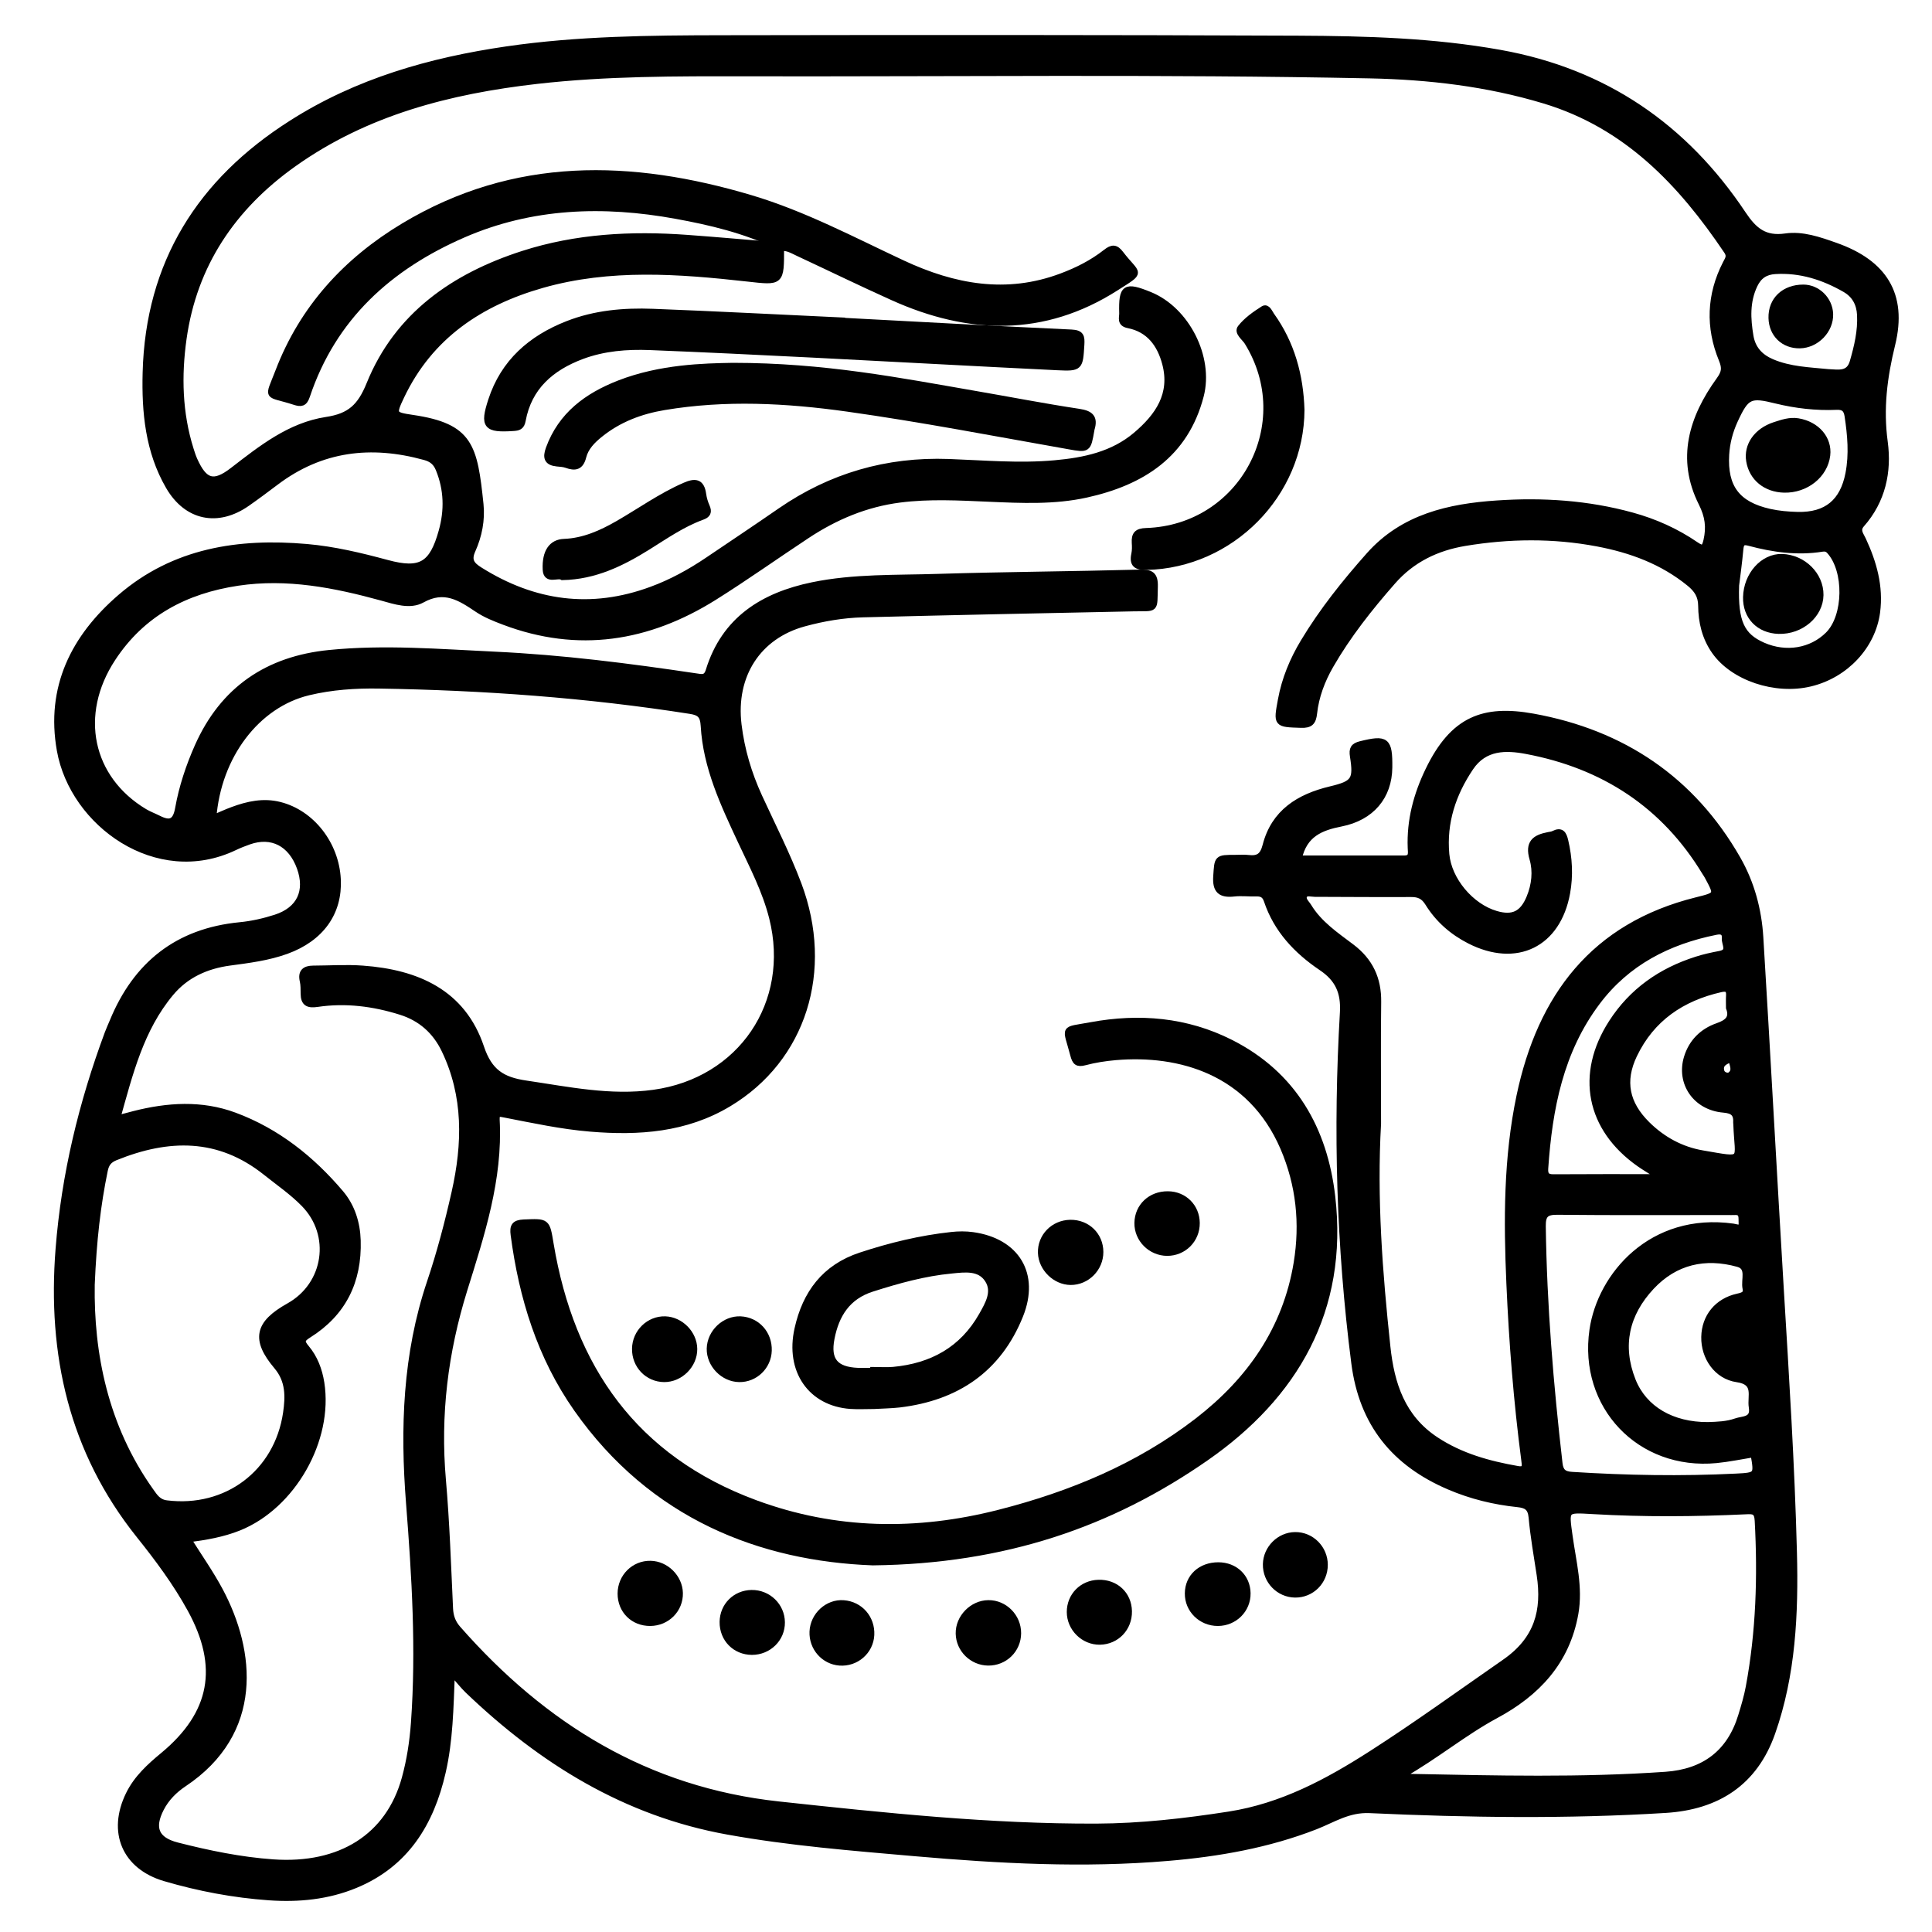 <?xml version="1.0" encoding="utf-8"?>
<!-- Generator: Adobe Illustrator 23.0.0, SVG Export Plug-In . SVG Version: 6.00 Build 0)  -->
<svg version="1.0" xmlns="http://www.w3.org/2000/svg" xmlns:xlink="http://www.w3.org/1999/xlink" x="0px" y="0px"
	 viewBox="0 0 3000 3000" style="enable-background:new 0 0 3000 3000;" xml:space="preserve">
<style type="text/css">
	.st0{stroke:#000000;stroke-width:10;stroke-miterlimit:10;}
</style>
<g id="Layer_1">
</g>
<g id="Layer_2">
	<g>
		<path class="st0" d="M1212.5,384.8c0.1,54.4,0.2,53.2-51.9,47.4C1054,420.3,947,412.3,841.8,442.2
			C745.6,469.6,667.5,521.6,623,615c-13.6,28.6-12.9,29.7,17.4,34.2c89.7,13.2,96,43.7,105.4,134c2.5,24-2.3,48.7-12.3,70.9
			c-7.3,16.1-1.4,23.3,11.3,31.3c84.2,52.9,172.9,65.2,266.9,30.5c31.1-11.4,60-27.3,87.4-45.8c37.6-25.4,75.4-50.6,112.7-76.4
			c78.7-54.3,165.5-79.4,261.1-76c54.9,2,109.9,7,164.9,2c45.7-4.1,90.3-13.3,126.6-44.2c34.1-29,57.9-63.1,45.2-111.1
			c-8-30.2-25.1-53.4-57.5-59.8c-13.3-2.6-9-11.3-9.2-18.1c-1.1-40.5,4.2-43.9,42.5-28.3c56.7,23.1,94.3,96.6,78.8,156.3
			c-23.8,91.6-91.2,134.1-177.5,153.2c-49.8,11-100.5,8.6-151.2,6.4c-46.1-2-92.2-4.6-138.4,1.3c-52.8,6.8-100.2,26.8-144.1,55.8
			c-48.3,31.9-95.5,65.5-144.5,96.2c-102.2,63.9-210.6,81.4-325.6,38c-14.3-5.4-29-11.2-41.6-19.7c-26.8-18-51.3-34-86.1-14.6
			c-18.5,10.3-41.7,2.3-62.3-3.4c-73.2-20.1-147-34.6-223.5-23.2c-81.5,12.2-148.9,47.6-194.9,117.9
			c-57.1,87.1-36.2,186.7,49.8,238.3c6.9,4.1,14.5,6.9,21.7,10.5c17.6,8.9,27,6.2,30.9-15.8c5.9-33.1,16.6-65.3,30.3-96.2
			c39.3-88.5,108.6-135.4,204-144.9c85.8-8.6,171.5-1.4,257.1,2.6c104.8,4.9,208.8,18.2,312.5,33.7c9,1.3,16.1,3.5,20-9.2
			c24.4-79.2,84.2-116.4,160.8-132.3c64.3-13.3,129.9-10.9,195.1-13c104.1-3.2,208.2-3.8,312.3-6.6c17.5-0.5,24.5,2.3,23.9,21.7
			c-1.1,37.6,3,32.3-32.9,33.1c-140,2.9-280.1,5.7-420.1,9.3c-30.8,0.8-61.3,6-91.1,14.1c-72,19.5-111.6,80.9-102.3,157.8
			c4.7,38.8,15.7,75.8,32,111.4c20.8,45.3,43.5,89.6,61.1,136.3c50.4,134,7.4,270.9-108.2,340.3c-66.4,39.9-139.7,45-214.8,38.7
			c-44.6-3.7-88.3-13.2-132.2-21.7c-8.1-1.6-14.2-3.6-13.5,8.6c4.9,92.1-23.6,178.1-50.3,263.9c-30,96.6-42,194.1-33.2,294.9
			c5.8,66.4,8,133.2,11.1,199.9c0.6,12.5,4.2,22.3,12.4,31.6c133.1,151.4,293.8,250.8,498.4,272.9c164.1,17.7,328,35,493.3,34.4
			c69-0.3,137.4-8.1,205.6-18.7c82.5-12.8,153.2-50.7,222.2-95c70.4-45.2,137.9-94.2,206.5-141.8c50.7-35.2,62.7-80,54.2-136
			c-4.5-29.7-9.8-59.4-12.5-89.2c-1.4-15.5-8.6-19.3-21.9-20.7c-36.6-3.8-72.3-12.5-106.1-27c-84.8-36.2-135.2-97.5-147.3-191.7
			c-23.3-181-28.3-362.5-17.7-544.3c1.9-31.9-7.8-52.8-33.6-70.1c-38.4-25.9-69.4-58.7-84.5-103.8c-2.8-8.4-7.5-11.6-16.1-11.4
			c-11.7,0.4-23.6-1.2-35.2,0.1c-20.6,2.3-28.8-4.4-27.3-26.4c2-28.2,0.5-28.3,29.7-28.3c6.6,0,13.3-0.6,19.8,0.2
			c15.3,1.8,22.8-2.8,27.1-19.6c13.2-51.4,51.7-75.3,100.6-87c37-8.8,40.9-14.7,35.1-51.7c-1.8-11.2,0.7-15.7,11.5-18.4
			c40-9.9,44.7-6.3,44.3,35.6c-0.4,45.2-27.6,77.6-74.6,86.9c-31,6.1-57.7,16.3-65.9,55c55.7,0,109.8-0.1,163.9,0
			c13,0,10.8-8.7,10.5-16.8c-1.7-42.7,9-82.6,27.5-120.8c38.2-78.9,85.5-96.6,162.4-82.7c138.3,25.1,246.5,97.2,317.2,220.9
			c21.4,37.4,32.5,78.7,35.1,121.5c11.1,182.2,20.9,364.4,31.8,546.6c8.2,136.1,16.9,272.2,20.4,408.6c2.4,94.7-1.8,189.4-33.7,280
			c-27.3,77.4-85.2,114.4-165.2,119.4c-153.2,9.5-306.4,7.3-459.6,0.3c-33.2-1.5-56.8,14.7-84.2,25.4
			c-73.6,28.7-150.7,42.2-228.9,48.8c-131.3,11.2-262.2,4.1-393.1-7.3c-97.1-8.5-194.3-16.2-290.3-33.5
			c-158.6-28.5-288.9-109.3-403.5-219c-7.7-7.4-14.2-15.9-25.4-28.5c-2.2,57.2-3.1,106.9-14.3,155.5
			c-18.1,79.2-57.2,142.8-135.4,175.1c-42.7,17.7-87.9,22.1-133.8,18.9c-55-3.9-109-14.1-161.8-29.6
			c-61.9-18.2-84.3-71.7-55.8-129.8c12.3-25.1,32.4-43.3,53.3-60.6c77.8-64.5,91.4-137.7,42.4-227c-22.7-41.3-50.7-78.9-80-115.5
			c-104.1-130.4-137.5-280.4-124.7-443.7c9-115.5,36-226.8,76.3-335.2c2.3-6.2,5.1-12.1,7.6-18.2c36.4-88.5,100.7-139.8,197.3-149.2
			c18.8-1.8,37.7-6.1,55.7-11.9c37.6-12.2,50.9-41.3,37.7-78c-13.6-37.6-43.7-53.2-79.3-40.7c-7.6,2.7-15.1,5.6-22.4,9.1
			c-120.4,57.6-250.6-36.7-270.9-150.4c-17.4-97.5,21.9-175.5,94-237.6c83.2-71.7,183.1-87,288.8-77.8
			c42.5,3.7,83.7,13.6,124.9,24.7c52.2,14.1,70.5,3.1,85.1-49.2c9.2-32.8,8.4-65.1-4.6-96.9c-4.2-10.3-10.7-15.9-21.9-18.9
			c-83.4-23-161-14-231.4,39.2c-14.6,11-29.3,22-44.3,32.5c-45.7,32.1-93.6,22.4-121.6-25.8c-31.7-54.6-37.4-115.4-35.8-176.6
			c4.4-170,84.5-296.9,226.1-386.9C554.7,126.5,668.3,94.3,786.9,77c110.7-16.1,222.2-17.1,333.6-17.3c298.5-0.5,597-0.6,895.5,0.7
			c104.8,0.5,209.5,3.4,313.3,22c162.4,29.1,286.7,114.5,377.1,250.2c17.1,25.6,33.6,39.6,66.2,34.9c26.2-3.8,52.3,5.4,77.2,14.2
			c75.4,26.5,107,75.7,88.1,153c-12.5,50.9-18.7,99.6-11.6,151.8c6.2,45.9-3.4,90.8-35.8,127.5c-8.2,9.3-1.4,16.6,2,24
			c16.6,35.8,27.2,72.6,21.9,112.7c-7,52.4-48.8,97.2-103.4,110.3c-54.5,13.1-119.7-9.1-148.2-49.7c-15-21.3-20.7-45.5-20.9-70.6
			c-0.1-15.9-6.7-25.5-18.1-34.9c-42.1-34.4-91.1-52.4-143.6-62.3c-68.4-12.9-137-12.1-205.7-0.7c-44.1,7.4-82.2,25.9-112,59.9
			c-35.8,40.8-69.5,83.3-96.7,130.5c-13.3,23.1-22.7,47.9-25.6,74.3c-1.5,13.6-5.7,18.2-19.9,17.7c-38-1.3-38-0.5-31-38.4
			c5.9-32.1,18.1-61.6,34.9-89.6c29.2-48.6,64.5-92.7,102-134.9c52.7-59.2,123.7-75.2,198.4-80.2c70.6-4.8,140.6-0.3,209.3,18.6
			c35.7,9.8,68.9,24.7,99.4,45.6c10.5,7.2,13.9,5.7,16.8-7c4.7-20.7,2.5-37.8-7.6-58c-34.6-68.8-15-132.5,27.3-191
			c8.4-11.7,9.6-18.5,4-32.2c-20.5-49.9-18.8-100.1,6.1-148.7c3.4-6.6,7.4-11.5,1.9-19.6c-71.5-106.2-156.1-195.5-283.9-234
			c-88.6-26.7-179.2-37.2-271-39.1c-322.7-6.6-645.4-2.6-968.1-3.2c-108.5-0.2-217.1-0.5-325.2,11.8
			c-135.6,15.5-265.2,48.6-378.4,129.3c-93.8,66.9-154.3,155.9-170.5,271.3c-8.1,57.6-6.7,115.5,11,171.9c1.8,5.6,3.5,11.2,5.9,16.5
			c15.6,34.7,30.1,39.4,60,16.3c44.3-34.2,88.7-69.6,145.3-78.2c36.5-5.5,52.8-20.5,67-55.5c43.4-107.3,131.5-168,238.2-202.4
			c82.6-26.6,168.3-31.1,254.6-24.8c46.8,3.4,93.5,7.6,140.2,11.5C1208.7,382.5,1210.6,383.6,1212.5,384.8z M330.9,1270.6
			c11.5-4.9,20.8-9.2,30.3-12.7c23.7-8.8,47.8-14.1,73.1-7.7c49.5,12.5,87.2,60.7,89.9,115.2c2.6,51.4-25.8,91.5-79.6,111
			c-28.4,10.3-58.3,14-88.1,18c-36.1,4.9-67.9,19.1-91.5,47.4c-46.8,56-63.6,124.8-83.4,195.4c11.2-2.9,18.8-5,26.5-7
			c52.2-13.3,104.6-16.8,155.9,2.2c66.1,24.5,119.8,67.4,164.9,120.6c17.3,20.4,25.4,46.2,26.2,73.3c1.9,62.9-22.3,112.7-76.2,146.4
			c-11.2,7-11.6,10.9-3.4,20.6c12.9,15.4,19.9,33.9,23.1,53.9c14,88.7-44.5,191.2-127.9,224.7c-25,10-51.3,14.5-79,18.1
			c17.5,27.9,35.3,53.1,49.7,80.1c50.2,94.2,63.6,219.8-56.2,299.6c-14.5,9.7-27.2,22.3-35.5,38.5c-15.6,30.3-8,49.2,25.2,57.7
			c49,12.5,98.4,22.7,149,26.3c104.9,7.4,180-40.1,204.9-130.6c7.8-28.3,12.2-57.3,14.3-86.6c8.2-113.8,1.3-227.4-7.6-340.6
			c-9.2-116.7-5.3-231.1,32.4-343.2c15.4-45.7,27.7-92.6,38.3-139.7c16.9-75.1,18.7-149.8-15.9-221.5c-14.2-29.4-36.9-49.3-67.6-59
			c-42.4-13.4-86-19-130.2-12.4c-14.3,2.1-20.5-1.2-20.7-15.5c-0.1-6.6,0.1-13.4-1.3-19.7c-3.3-13.9,3-18.9,15.8-19
			c25.7-0.1,51.4-1.9,76.9,0c83.9,6.1,154.9,36.7,183.5,122.1c12.8,38.2,33,50.9,69.7,56.3c66,9.7,131.1,23.7,198.6,14.4
			c135.6-18.7,217.6-139.4,184.3-272.1c-10.6-42.3-30.8-80.6-49-119.6c-26.7-57.2-53.7-114.4-57.3-178.7
			c-0.9-16.1-6.4-20.9-20.9-23.2c-160.3-25.2-321.8-36.8-483.9-39.4c-36.4-0.6-73.4,1.9-109.2,10.5
			C398.8,1093.9,338.1,1173.5,330.9,1270.6z M2139.5,1744.7c-6.6,116,2.2,231.4,14.5,346.6c6.2,58.3,23.1,110.1,75.2,144.6
			c38.9,25.7,82.2,37.6,127.2,45.5c14,2.5,11.8-6.2,10.8-14.4c-11.9-90.9-19.1-182.2-23.1-273.8c-4.3-97.6-4.5-195.1,15.7-291.3
			c32.5-154.3,115.1-264.1,274.8-303.7c33-8.2,33-8.1,17-37.7c-1-1.9-2.3-3.7-3.5-5.6c-63.7-105.5-158.2-166.6-277.9-189.1
			c-31.8-6-65.1-6.5-87,26c-27.4,40.7-42.2,85.1-37.7,134.7c3.6,40.2,38.3,81.5,77.4,92.9c26.3,7.7,41.7,0.2,52.3-25.4
			c8.2-19.7,10.4-41.2,4.8-60.4c-7.3-25,3.8-32.5,24.1-36.5c2.9-0.6,6-0.8,8.5-2.1c11.7-5.9,15.1,0,17.6,10.6
			c6.3,26.8,7.8,53.9,2.9,80.8c-14.5,79.9-78.5,111-151,74.1c-26.7-13.6-48.7-32.9-64.4-58.3c-6.8-11-14.5-14.4-26.6-14.3
			c-49.9,0.3-99.7-0.2-149.6-0.3c-5.6,0-13.3-2.8-16.4,2.6c-3.7,6.6,3.3,12.1,6.6,17.5c16.4,27,42.3,44.4,66.8,62.9
			c28.6,21.6,41.7,49.4,41.2,85.2C2138.9,1618.6,2139.5,1681.6,2139.5,1744.7z M142.1,1994.9c-1.6,106.1,20.2,220.2,91.8,320.7
			c6.3,8.9,11.7,17.5,24.8,19.1c93,11.6,172.1-47.5,185.8-140.4c3.7-25.5,4.4-50.4-14.4-72.7c-35.3-41.8-29.7-66.3,18.8-93.4
			c59-33,70.5-110.9,23.3-159c-18-18.4-39.2-32.9-59.2-48.9c-73.2-58.4-151.7-56.7-233.9-23.4c-10,4.1-14.5,9.7-16.7,20.3
			C151.3,1871.1,145,1925.5,142.1,1994.9z M2176.6,2756.6c8.9,1.9,11.6,2.9,14.4,2.9c131.8,2.6,263.7,5.9,395.5-3.3
			c59.7-4.2,100-34,117.6-92.1c4.5-14.7,8.9-29.4,11.7-44.5c15.9-85.5,18.6-171.6,13.9-258.3c-0.8-15.3-6.9-15.5-18.9-14.9
			c-79.1,3.7-158.2,4.3-237.3-0.3c-43.5-2.5-42.5-3.5-36.5,39.6c5.5,39.7,16.1,79,8.9,119.8c-13.3,74.8-59.5,123.7-123.9,158.2
			C2272.9,2690.2,2230.2,2726.1,2176.6,2756.6z M2723.2,2257.8c-19.4,3.1-38.7,7.2-58.2,9.1c-118.8,11.4-209-84.1-191.9-201.7
			c12.3-84.7,91.7-177.8,218.1-160.2c6,0.8,14.3,5.5,13.5-6.6c-0.5-7.2,2.1-17.5-11.2-16.7c-3.7,0.2-7.3,0-11,0
			c-88,0-175.9,0.5-263.9-0.4c-18.1-0.2-23.6,4.7-23.3,23.1c1.7,123.2,11.9,245.8,26,368.1c1.5,12.8,6.8,17.2,19.4,18
			c84.9,5.4,169.9,6.9,254.9,2.7C2729.1,2291.6,2729,2290.8,2723.2,2257.8z M2652.1,2213.2c14.6-0.5,29.4-0.9,43.3-5.8
			c11.1-4,28.5-1.3,25.1-22.4c-2.8-17.1,9-39.1-23.1-43.7c-31.4-4.5-51.3-34.1-50.7-65.3c0.6-30.9,20-55.3,51.6-62.3
			c8.6-1.9,14.6-3.9,12.5-13.2c-2.9-13.2,7-33-12-38.2c-51.2-14.2-97.8-3.8-134.7,35.6c-39.3,42.1-50.7,91.5-29.1,146
			C2552.7,2188.3,2596.5,2213.5,2652.1,2213.2z M2579.2,1828.2c-14.9-9.5-24.4-15-33.3-21.2c-78.1-54.8-94.7-138.8-43-219
			c31.5-48.9,76.4-80.1,131.3-97.6c11.8-3.8,24.1-6.5,36.3-8.8c17.8-3.4,7.4-15.9,8.1-24.5c0.8-9.6-4.6-12.4-14-10.5
			c-74.4,14.9-138.4,47.7-184.7,109.3c-57.4,76.3-74.4,165.6-80.8,258.2c-0.7,10.2,2.3,14.4,13.2,14.3
			C2465.7,1828,2519.1,1828.2,2579.2,1828.2z M2685.1,1564.9c0-7.3-0.3-13.1,0.1-19c0.6-10.2-3.8-12.3-13.3-10.2
			c-60.5,13.7-107.5,45.6-134.7,102.3c-19.6,41-12.1,76,20.2,108c24.1,23.9,53.3,39.7,86.2,45.3c67.9,11.6,54.9,13,52.9-45.5
			c0-0.7-0.2-1.5-0.2-2.2c0.8-14.1-4.5-19.6-19.9-20.9c-42.9-3.5-68.7-41.1-56.6-80.6c7.4-24,24.1-40.4,47.3-48.5
			C2682.9,1588.1,2691.1,1580.8,2685.1,1564.9z M2791.2,799.9c45.2,1.1,70.9-20.4,79.4-64.6c5.8-30.1,3.1-59.8-1.4-89.6
			c-1.6-10.3-6-14.8-17.3-14.3c-31.6,1.4-63-2.2-93.7-9.7c-40.7-10.1-46.7-7.9-64.7,31.3c-7.6,16.6-12.3,34.3-13.4,52.8
			c-3,51.2,17.3,78,67.6,89.3C2762,798.3,2776.5,799.5,2791.2,799.9z M2839.1,578.2c15.3,0.6,32.1,4.6,38.1-16.1
			c6.9-23.9,12.7-48,11.4-73.3c-0.9-17.4-8.3-31.1-23.4-39.8c-33.6-19.3-69.5-30.8-108.8-28.4c-15.1,0.9-25.5,7.6-32.3,22
			c-12.3,26-10.8,52.6-6.3,79.5c3.3,19.5,14.9,32.4,33.3,40.3C2779.4,574.5,2809.4,575.2,2839.1,578.2z M2695.5,908.9
			c-2,57.6,8.9,79.1,41.8,93.6c35.9,15.8,75.6,9.2,101.7-16.8c28.9-28.8,29.8-99.9,2-130.3c-3.5-3.9-7.3-4.4-11.7-3.7
			c-38.3,6.1-75.8,0.9-112.8-9c-8.9-2.4-13.3-1.3-14.3,9.2C2700.1,874.3,2697,896.8,2695.5,908.9z M2688.5,1644.1
			c-10.4,3.7-19.2,8-15.8,19.8c1.7,5.8,10.2,8.6,14.4,5.4C2696.2,1662.3,2690.2,1653.1,2688.5,1644.1z"/>
		<path class="st0" d="M1355.3,2425.7c-173.2-6.5-342.1-71-459.5-238.2c-56.8-80.9-85.1-172.9-97.9-270.2
			c-1.7-12.8,0.9-18.1,15.4-18.7c36.3-1.5,35.5-2.2,41.4,33.2c32.2,192.5,130.6,333.2,318.2,402.5c124.3,45.9,251.1,47.5,378.5,15
			c111.5-28.4,216.7-72,308.4-142.8c80.9-62.5,137.1-142.3,154-245.4c10-61.3,3.9-121.3-20.8-178.9c-51.3-119-161.8-149.5-260.9-141
			c-16,1.4-32.1,3.9-47.6,8c-11.7,3.1-14.7-0.2-17.6-11.1c-11.7-45-17.9-37.5,27.4-45.9c74.6-13.8,148.1-7.6,216.5,27
			c97.5,49.3,145.6,134.5,157.6,239.2c20.2,175.5-57.4,308.9-196.6,405.5C1724.8,2366,1560.2,2423.3,1355.3,2425.7z"/>
		<path class="st0" d="M1212.5,384.8c-1.9-1.1-3.8-2.2-5.7-3.4c-49.9-24.1-103.3-36.8-157.2-46.6c-112.5-20.5-223.8-17-330.1,29.2
			c-115,50-202.3,128.4-243.2,250.8c-3.9,11.7-8.9,12.2-19,8.9c-43.8-14.2-41.8-2.7-24.8-46.9c37.6-98.3,105.2-171.9,194.4-225.5
			c172.2-103.5,353.6-98.5,538.8-43.4c82.5,24.6,158.3,65,235.8,101.2c79.8,37.2,161.3,52.4,246.8,20.3
			c24.9-9.3,48.4-21.2,69.2-37.6c9.6-7.5,14.9-7.6,22.6,2.6c26,34,34.8,25.3-7.5,52.3c-112,71.5-228.3,67.9-346,14.9
			c-49.4-22.2-98-45.9-147.1-68.8C1231,388.9,1222.7,383.5,1212.5,384.8z"/>
		<path class="st0" d="M1310.1,498.5c117.8,6.2,235.7,12.8,353.5,18.2c15.1,0.7,15.9,6.2,15.2,18.5c-2.2,35.3-1.8,36.4-36.9,34.7
			c-125.9-6.1-251.8-13.1-377.7-19.5c-84.9-4.3-169.8-8.4-254.8-11.8c-36-1.4-71.9,1.4-106.1,14.2c-47.3,17.8-82.4,47.7-92,100
			c-1.8,9.9-6.4,11-14.6,11.5c-41.4,2.7-46.6-2.9-33.7-42.5c19.3-59.3,61.8-96.3,118.6-118.5c42.4-16.6,87-20.5,131.9-18.8
			c98.9,3.8,197.7,9,296.5,13.6C1310.1,498.2,1310.1,498.4,1310.1,498.5z"/>
		<path class="st0" d="M1137.9,568.4c141.9,0,258.4,23.2,375.3,43.4c54.1,9.3,107.9,19.8,162.2,28c17.9,2.7,24.6,8.8,19.3,26.2
			c-0.2,0.7-0.3,1.4-0.4,2.2c-5.2,29.6-5.2,29.7-34.3,24.5c-114.5-20.2-228.8-42.3-344-58.5c-94.7-13.3-189.7-18.3-284.6-2.4
			c-36.6,6.1-70.7,18.9-100,42.6c-11.6,9.3-22.4,20.3-26,34.7c-4,16.1-12.5,17.3-25.6,12.6c-4.7-1.7-10.1-1.9-15.1-2.4
			c-14.9-1.6-17.2-8.7-12.3-22.4c19.1-52.5,59.4-81.9,109-101.3C1025.5,570.6,1093,569.2,1137.9,568.4z"/>
		<path class="st0" d="M1357.4,2182.9c-12.3,0-24.6,0.7-36.8-0.1c-61.2-4.4-96.4-54.6-81.9-119.3c12.2-54.8,41.9-95.4,98-113.8
			c46.1-15.2,92.8-26.5,140.9-31.7c10.8-1.2,22.1-1.3,32.8,0.2c67.9,9.4,99,60.4,73.5,124.1c-33.6,83.9-98.6,127.6-187.1,138.2
			C1383.8,2182,1370.6,2182.1,1357.4,2182.9z M1356.3,2129c0-0.5,0-0.9,0-1.4c10.2,0,20.6,0.8,30.7-0.1
			c59.9-5.5,107.7-31.5,137.9-85c9.6-17.1,21.4-36.7,9.1-55.6c-12.8-19.7-35.8-16.4-56.3-14.4c-42.5,4-83.2,15.4-123.7,28.3
			c-38.5,12.2-56,40.8-63.1,77.2c-6.8,34.6,6.3,49.5,41.2,51C1340.1,2129.3,1348.2,2129,1356.3,2129z"/>
		<path class="st0" d="M2020.6,636.4c-0.5,131.1-109,240.7-240.4,243.6c-15.4,0.3-21.9-3.6-18.5-19.6c1.2-5.7,1.1-11.7,0.7-17.6
			c-0.7-12.4,3.1-17.5,17.3-17.9c149.6-4.8,236-166.9,157.4-293.9c-4.4-7-16-14.9-10.6-21.8c9.2-11.8,22.4-21,35.3-29.2
			c5.8-3.7,9.2,5.5,12.3,9.9C2005.5,533.6,2018.9,583.2,2020.6,636.4z"/>
		<path class="st0" d="M873.4,895.8c-7.3-4.8-24.9,7.2-25.7-11.4c-1.3-27.9,9.6-41.9,28-42.6c30.8-1.2,58.1-13.4,84.3-28.5
			c34.2-19.7,66.4-42.8,102.9-58.8c16.1-7.1,26-6.8,28.7,13.2c0.9,6.4,2.8,12.9,5.5,18.9c3.7,8.5,1.8,12.6-7.1,15.8
			c-30.5,11.1-57,29.7-84.3,46.7C965.4,874.2,923.7,894.8,873.4,895.8z"/>
		<path class="st0" d="M1009.8,2519.8c-26.3,0.2-45.9-19.2-45.8-45.4c0.1-25.7,20.7-46.3,46.1-45.8c23.9,0.4,44.7,21,45.3,45
			C1056,2499,1035.7,2519.6,1009.8,2519.8z"/>
		<path class="st0" d="M1580.6,2536c-0.1,25.6-20.8,45.7-46.4,45.3c-24.6-0.4-44.7-20.3-45.2-44.7c-0.5-24.7,21-46.7,45.7-46.9
			C1559.8,2489.4,1580.7,2510.6,1580.6,2536z"/>
		<path class="st0" d="M1661.9,1899.1c26.2-0.4,46.3,19.1,46.4,44.9c0.1,25.4-20.8,46.5-45.9,46.3c-23.6-0.2-44.9-21.1-45.7-44.8
			C1615.8,1920.2,1636,1899.5,1661.9,1899.1z"/>
		<path class="st0" d="M986.4,2094.3c0.3-25.5,21.6-46.1,46.6-45.3c23.8,0.8,44.6,22,44.7,45.8c0.2,24.7-21.6,46.5-46.4,46.3
			C1005.9,2140.9,986,2120.2,986.4,2094.3z"/>
		<path class="st0" d="M1193.4,2097.2c-0.7,24.6-21.1,44.3-45.5,43.9c-24.7-0.3-46-22.4-45.5-47c0.6-25,22.8-46.1,47.4-45.1
			C1175.4,2050.2,1194.2,2071.1,1193.4,2097.2z"/>
		<path class="st0" d="M1752.7,2501.9c0.5,26-19.1,46.6-44.8,47c-25.1,0.4-46.4-20.7-46.4-45.8c0-24.9,18.9-44.3,44.1-45
			C1732.2,2457.2,1752.2,2475.9,1752.7,2501.9z"/>
		<path class="st0" d="M2056.8,2429.9c0,25.7-20.4,46.1-45.8,45.8c-25.2-0.3-45.5-21.4-45-46.8c0.5-24.3,20.8-44.6,44.9-44.9
			C2036,2383.6,2056.8,2404.4,2056.8,2429.9z"/>
		<path class="st0" d="M1167.6,2564.7c-25.9-0.1-45.5-20-45.2-46.2c0.3-24.9,19.5-44.2,44.6-44.6c25.6-0.4,46.6,19.9,46.8,45.2
			C1214.1,2544.4,1193.4,2564.7,1167.6,2564.7z"/>
		<path class="st0" d="M1813.6,1854.8c25.1,0.2,44.2,19.3,44.4,44.3c0.2,25.7-20,46-45.6,46c-25.4-0.1-46.3-21.1-45.9-46.1
			C1766.9,1873.4,1787,1854.5,1813.6,1854.8z"/>
		<path class="st0" d="M1891.8,2430.9c25.7,0,44.7,18.2,45.1,43c0.4,25.4-20.1,45.9-45.9,45.9c-25.8,0-46.5-20.4-46.2-45.6
			C1845,2448.8,1864.6,2430.9,1891.8,2430.9z"/>
		<path class="st0" d="M1352.6,2538.8c-1.3,25.2-23.4,44.4-48.8,42.5c-24.3-1.8-42.8-22.9-41.8-47.6c1-25.3,23.3-45.8,47.9-43.9
			C1335.5,2491.7,1353.9,2512.9,1352.6,2538.8z"/>
		<path class="st0" d="M2770.4,760c-28.4-0.7-49.5-18-53.9-44.1c-4.1-24.1,11.6-46.5,39.1-55.5c11.7-3.8,23.6-8,36.3-5.9
			c29.1,4.8,48.1,27,45.1,52.4C2833.3,737.6,2804.1,760.8,2770.4,760z"/>
		<path class="st0" d="M2794.7,535.9c-24.8,0.4-43-17.1-43.6-42.1c-0.7-27.8,19.5-47,49.3-46.9c21.7,0.1,40.3,18.5,41.1,40.6
			C2842.4,512.6,2820.3,535.5,2794.7,535.9z"/>
		<path class="st0" d="M2826.5,924c-0.4,30.8-30.1,56.3-64.6,55.3c-30.4-0.9-51-22.2-50.3-52c0.8-34.5,26.3-62.9,55.5-62.1
			C2799.8,866.2,2826.9,893,2826.5,924z"/>
	</g>
</g>
</svg>
